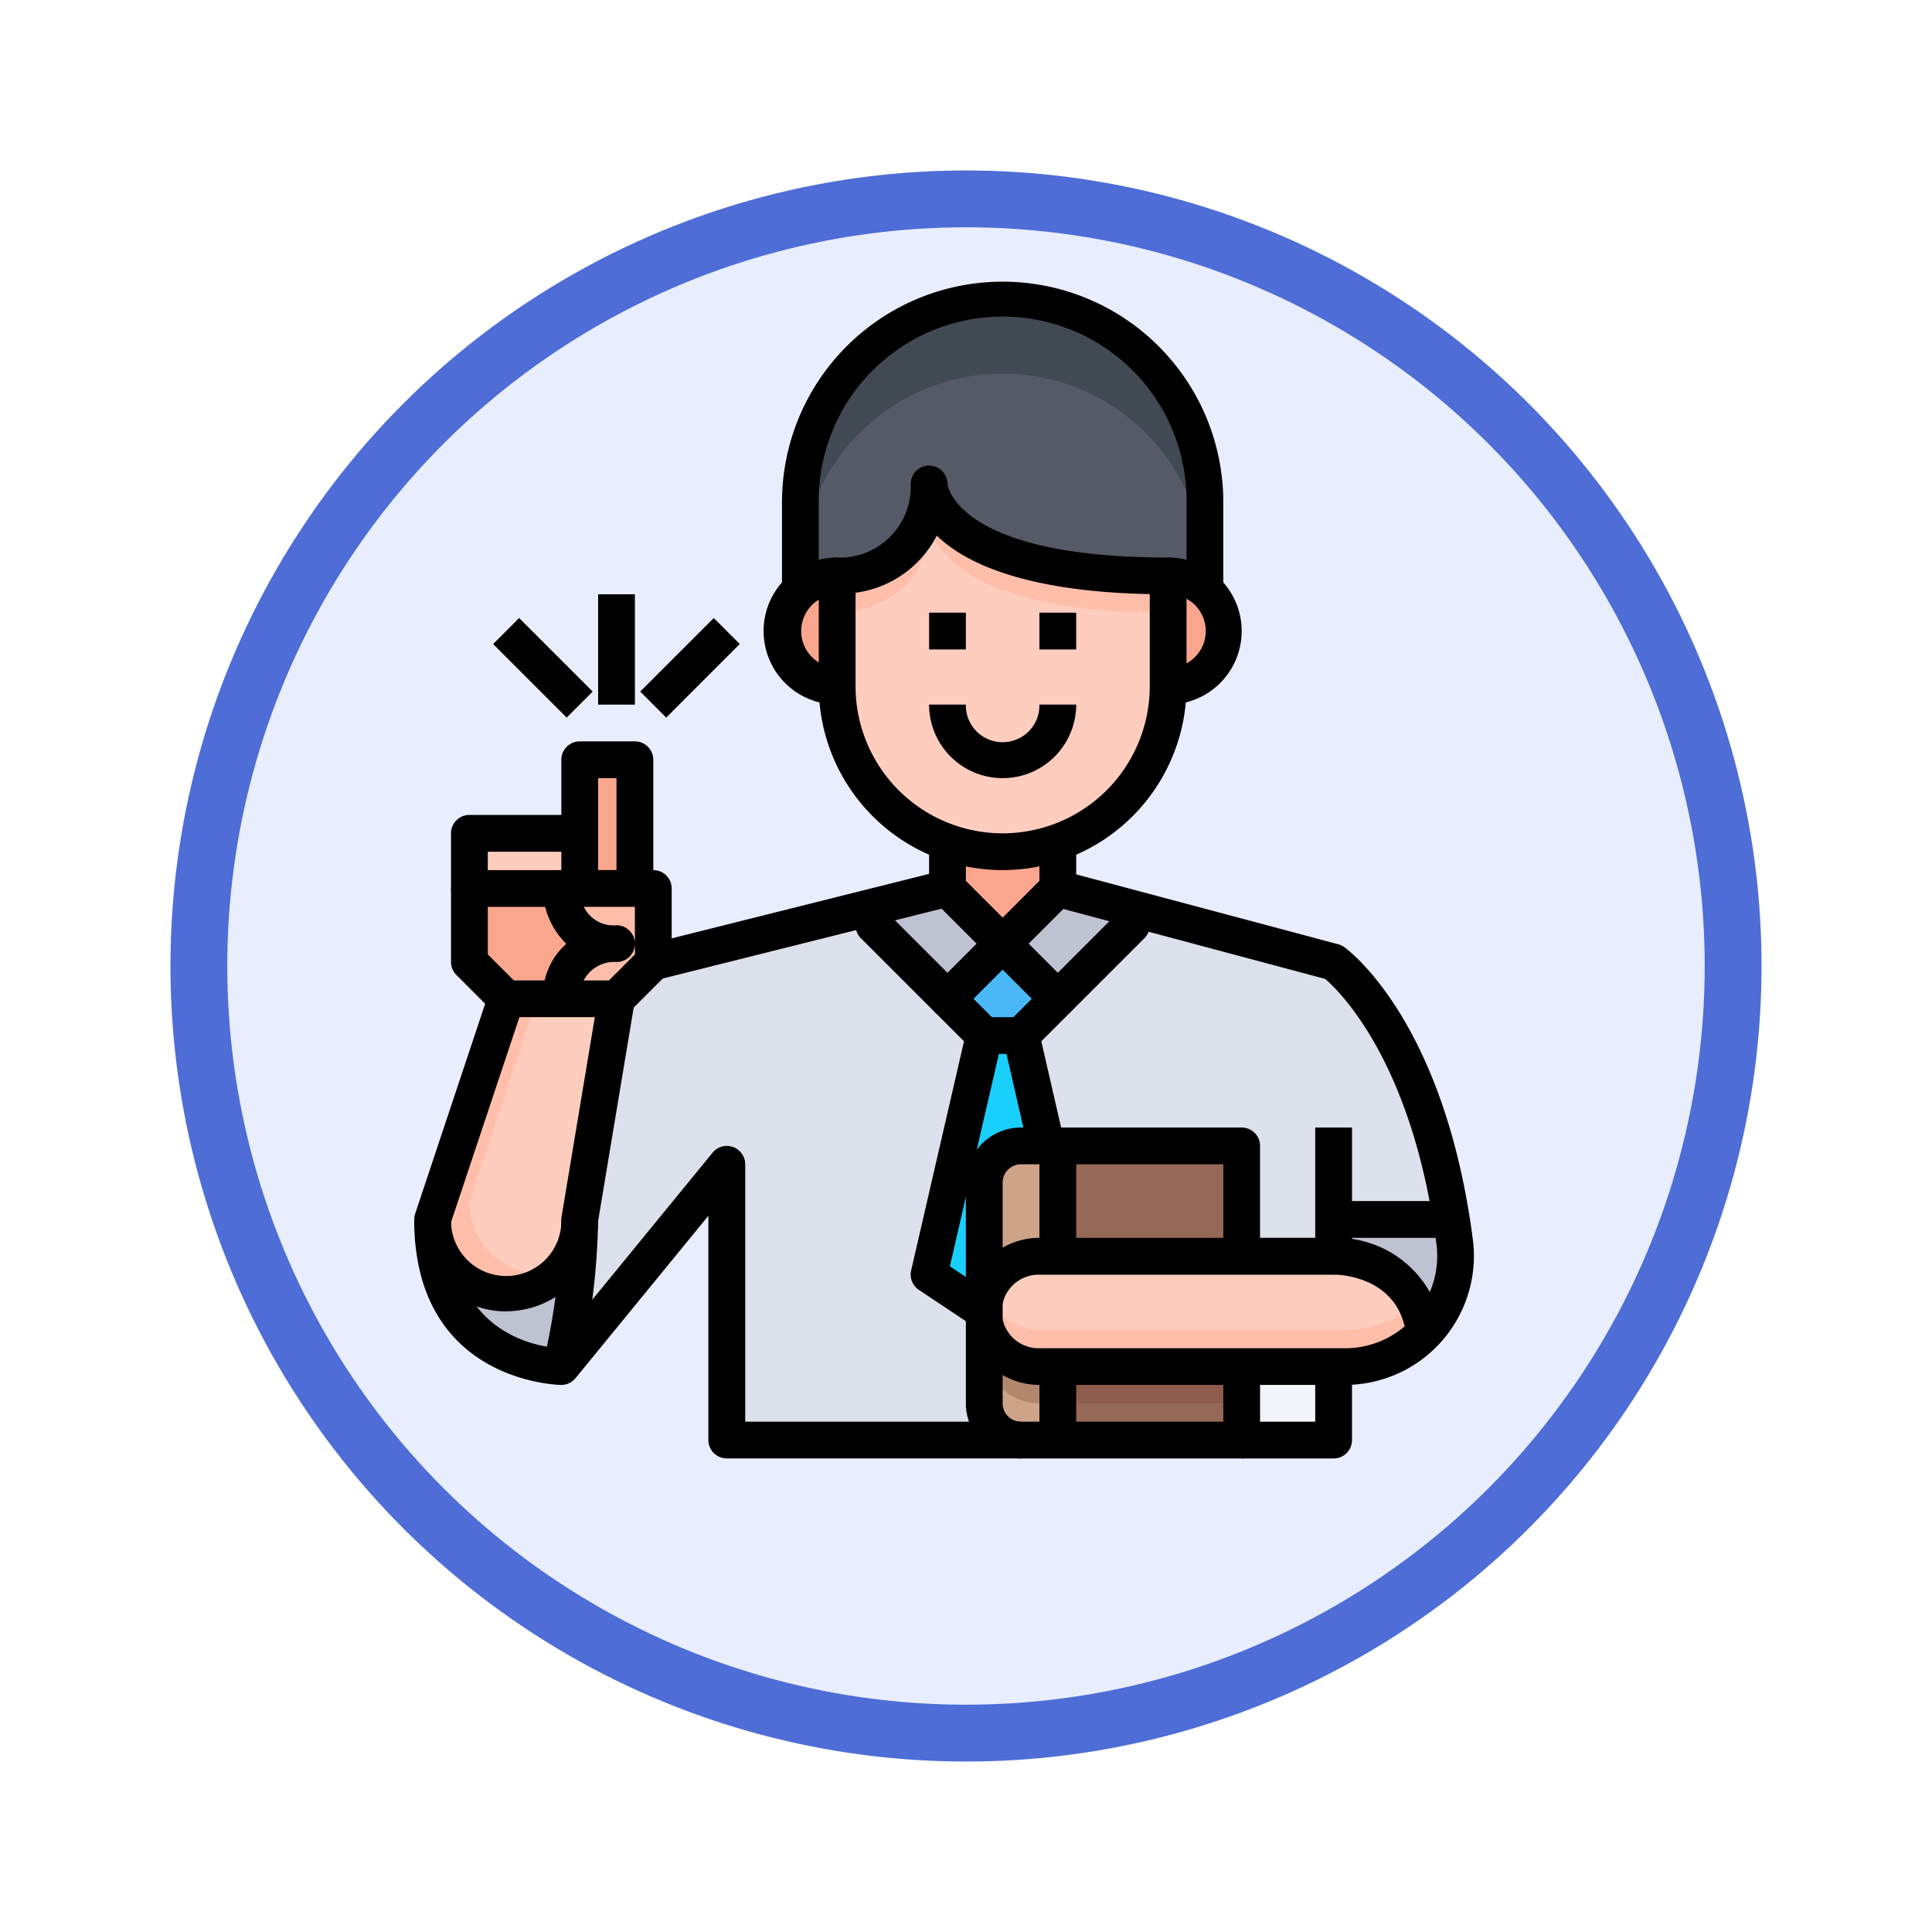 <svg xmlns="http://www.w3.org/2000/svg" xmlns:xlink="http://www.w3.org/1999/xlink" width="102" height="102" viewBox="0 0 102 102">
  <defs>
    <filter id="Elipse_11831" x="0" y="0" width="102" height="102" filterUnits="userSpaceOnUse">
      <feOffset dy="3" input="SourceAlpha"/>
      <feGaussianBlur stdDeviation="3" result="blur"/>
      <feFlood flood-opacity="0.161"/>
      <feComposite operator="in" in2="blur"/>
      <feComposite in="SourceGraphic"/>
    </filter>
  </defs>
  <g id="Grupo_1144346" data-name="Grupo 1144346" transform="translate(-172 -867)">
    <g transform="matrix(1, 0, 0, 1, 172, 867)" filter="url(#Elipse_11831)">
      <g id="Elipse_11831-2" data-name="Elipse 11831" transform="translate(9 6)" fill="#e8eefe" stroke="#4e6dd6" stroke-width="3">
        <circle cx="42" cy="42" r="42" stroke="none"/>
        <circle cx="42" cy="42" r="40.5" fill="none"/>
      </g>
    </g>
    <g id="teacher_4202854_2_" data-name="teacher_4202854 (2)" transform="translate(190.87 881.872)">
      <path id="Trazado_980852" data-name="Trazado 980852" d="M45.357,11.678v4.63a2.878,2.878,0,0,0-1.942-.747c-12.62,0-12.62-4.854-12.62-4.854,0,4.854-4.854,4.854-4.854,4.854A2.878,2.878,0,0,0,24,16.309v-4.63a10.678,10.678,0,0,1,21.357,0Z" transform="translate(-0.614 -0.029)" fill="#555a66"/>
      <path id="Trazado_980853" data-name="Trazado 980853" d="M34.678,1A10.672,10.672,0,0,0,24,11.678v3.883a10.678,10.678,0,0,1,21.357,0V11.678A10.672,10.672,0,0,0,34.678,1Z" transform="translate(-0.614 -0.029)" fill="#414952"/>
      <path id="Trazado_980854" data-name="Trazado 980854" d="M36.912,58.912h.971V62.8H35.942A1.947,1.947,0,0,1,34,60.854V56a2.912,2.912,0,0,0,2.912,2.912Z" transform="translate(-0.907 -1.638)" fill="#cfa388"/>
      <path id="Trazado_980855" data-name="Trazado 980855" d="M36.912,58.912A2.912,2.912,0,0,1,34,56v1.942a2.912,2.912,0,0,0,2.912,2.912h.971V58.912Z" transform="translate(-0.907 -1.638)" fill="#b2876d"/>
      <path id="Trazado_980856" data-name="Trazado 980856" d="M37.883,47v5.825h-.971A2.912,2.912,0,0,0,34,55.737v-6.8A1.947,1.947,0,0,1,35.942,47Z" transform="translate(-0.907 -1.375)" fill="#cfa388"/>
      <path id="Trazado_980857" data-name="Trazado 980857" d="M47.708,59v3.883H38V59h9.708Z" transform="translate(-1.024 -1.726)" fill="#966857"/>
      <path id="Trazado_980858" data-name="Trazado 980858" d="M47.708,59v1.942H38V59h9.708Z" transform="translate(-1.024 -1.726)" fill="#8d5c4d"/>
      <path id="Trazado_980859" data-name="Trazado 980859" d="M47.708,47v5.825H38V47Z" transform="translate(-1.024 -1.375)" fill="#966857"/>
      <path id="Trazado_980860" data-name="Trazado 980860" d="M34.8,35.912l-2.912,2.912L28,34.942v-.971L31.883,33Z" transform="translate(-0.731 -0.965)" fill="#bec3d2"/>
      <path id="Trazado_980861" data-name="Trazado 980861" d="M41.8,34.039v.9l-3.883,3.883L35,35.912,37.912,33Z" transform="translate(-0.936 -0.965)" fill="#bec3d2"/>
      <path id="Trazado_980862" data-name="Trazado 980862" d="M37.825,38.912l-1.942,1.942H33.942L32,38.912,34.912,36Z" transform="translate(-0.848 -1.053)" fill="#4ab8f7"/>
      <path id="Trazado_980863" data-name="Trazado 980863" d="M35.854,41l1.34,5.825h-1.34a1.947,1.947,0,0,0-1.942,1.942v6.8L31,53.62,33.912,41Z" transform="translate(-0.819 -1.199)" fill="#19cffc"/>
      <path id="Trazado_980864" data-name="Trazado 980864" d="M11.766,51a36.368,36.368,0,0,1-.971,7.766S4,58.766,4,51a3.883,3.883,0,0,0,7.766,0Z" transform="translate(-0.029 -1.492)" fill="#bec3d2"/>
      <path id="Trazado_980865" data-name="Trazado 980865" d="M53,51h6.223c.058.379.116.767.165,1.165A5.789,5.789,0,0,1,57.8,56.98c-.5-4.038-4.8-4.038-4.8-4.038Z" transform="translate(-1.462 -1.492)" fill="#bec3d2"/>
      <path id="Trazado_980866" data-name="Trazado 980866" d="M48,59h4.854v3.883H48Z" transform="translate(-1.316 -1.726)" fill="#f2f6fc"/>
      <path id="Trazado_980867" data-name="Trazado 980867" d="M35.269,62.152H19.737V47.591L11,58.269a36.368,36.368,0,0,0,.971-7.766l1.942-11.649,1.942-1.942L27.5,34v.971l3.883,3.883L33.327,40.8l-2.912,12.62,2.912,1.942V60.21A1.947,1.947,0,0,0,35.269,62.152Z" transform="translate(-0.234 -0.994)" fill="#dce1eb"/>
      <path id="Trazado_980868" data-name="Trazado 980868" d="M52.5,50.5v1.942H47.649V46.622H37.34L36,40.8l1.942-1.942,3.883-3.883v-.9L52.5,36.914S57.094,40.2,58.725,50.5Z" transform="translate(-0.965 -0.996)" fill="#dce1eb"/>
      <path id="Trazado_980869" data-name="Trazado 980869" d="M14.912,26v6.8H12V26Z" transform="translate(-0.263 -0.76)" fill="#faa68e"/>
      <path id="Trazado_980870" data-name="Trazado 980870" d="M6,30h5.825v2.912H6Z" transform="translate(-0.088 -0.877)" fill="#ffcdbe"/>
      <path id="Trazado_980871" data-name="Trazado 980871" d="M13.766,35.912a2.852,2.852,0,0,0-2.912,2.912H7.942L6,36.883V33h4.854a2.852,2.852,0,0,0,2.912,2.912Z" transform="translate(-0.088 -0.965)" fill="#faa68e"/>
      <path id="Trazado_980872" data-name="Trazado 980872" d="M15.854,33v3.883l-1.942,1.942H11a2.852,2.852,0,0,1,2.912-2.912A2.852,2.852,0,0,1,11,33Z" transform="translate(-0.234 -0.965)" fill="#ffbeaa"/>
      <path id="Trazado_980873" data-name="Trazado 980873" d="M13.708,39,11.766,50.649a3.883,3.883,0,0,1-7.766,0L7.883,39Z" transform="translate(-0.029 -1.141)" fill="#ffcdbe"/>
      <path id="Trazado_980874" data-name="Trazado 980874" d="M9.825,53.561a3.883,3.883,0,0,1-3.883-3.883L9.5,39H7.883L4,50.649a3.871,3.871,0,0,0,6.512,2.843,3.918,3.918,0,0,1-.687.069Z" transform="translate(-0.029 -1.141)" fill="#ffbeaa"/>
      <path id="Trazado_980875" data-name="Trazado 980875" d="M52.444,53s4.291,0,4.8,4.038a5.756,5.756,0,0,1-4.184,1.786H36.912a2.912,2.912,0,1,1,0-5.825Z" transform="translate(-0.907 -1.55)" fill="#ffcdbe"/>
      <path id="Trazado_980876" data-name="Trazado 980876" d="M53.056,56.942H36.913A2.876,2.876,0,0,1,34.179,55a2.9,2.9,0,0,0,2.734,3.883H53.056A5.756,5.756,0,0,0,57.24,57.1a4.741,4.741,0,0,0-.448-1.522,5.747,5.747,0,0,1-3.735,1.367Z" transform="translate(-0.907 -1.609)" fill="#ffbeaa"/>
      <g id="Grupo_1144345" data-name="Grupo 1144345" transform="translate(22.415 15.532)">
        <path id="Trazado_980877" data-name="Trazado 980877" d="M37.825,30.48v2.446l-2.912,2.912L32,32.926V30.48a8.653,8.653,0,0,0,5.825,0Z" transform="translate(-23.263 -16.423)" fill="#faa68e"/>
        <path id="Trazado_980878" data-name="Trazado 980878" d="M23.971,16.747A2.878,2.878,0,0,1,25.912,16v5.825A2.912,2.912,0,0,1,23,18.912,2.854,2.854,0,0,1,23.971,16.747Z" transform="translate(-23 -16)" fill="#faa68e"/>
        <path id="Trazado_980879" data-name="Trazado 980879" d="M44,16a2.912,2.912,0,0,1,0,5.825Z" transform="translate(-23.614 -16)" fill="#faa68e"/>
      </g>
      <path id="Trazado_980880" data-name="Trazado 980880" d="M43.474,15.854v5.825a8.737,8.737,0,0,1-17.474,0V15.854s4.854,0,4.854-4.854C30.854,11,30.854,15.854,43.474,15.854Z" transform="translate(-0.673 -0.322)" fill="#ffcdbe"/>
      <path id="Trazado_980881" data-name="Trazado 980881" d="M30.854,11c0,4.854-4.854,4.854-4.854,4.854V17.8s4.854,0,4.854-4.854c0,0,0,4.854,12.62,4.854V15.854C30.854,15.854,30.854,11,30.854,11Z" transform="translate(-0.673 -0.322)" fill="#ffbeaa"/>
      <path id="Trazado_980882" data-name="Trazado 980882" d="M34.708,31.357A9.718,9.718,0,0,1,25,21.649V15.825a.971.971,0,0,1,.971-.971,3.737,3.737,0,0,0,3.883-3.883.971.971,0,0,1,1.942,0c0,.008.4,3.883,11.649,3.883a.971.971,0,0,1,.971.971v5.825A9.718,9.718,0,0,1,34.708,31.357ZM26.942,16.713v4.936a7.766,7.766,0,1,0,15.532,0V16.786c-6.586-.134-9.737-1.635-11.244-3.085A5.651,5.651,0,0,1,26.942,16.713Z" transform="translate(-0.643 -0.292)"/>
      <path id="Trazado_980883" data-name="Trazado 980883" d="M44,22.766V20.825a1.942,1.942,0,1,0,0-3.883V15a3.883,3.883,0,1,1,0,7.766Z" transform="translate(-1.199 -0.439)"/>
      <path id="Trazado_980884" data-name="Trazado 980884" d="M25.883,22.766a3.883,3.883,0,1,1,0-7.766v1.942a1.942,1.942,0,0,0,0,3.883Z" transform="translate(-0.556 -0.439)"/>
      <path id="Trazado_980885" data-name="Trazado 980885" d="M46.3,16.5H44.357V11.649a9.708,9.708,0,1,0-19.415,0V16.5H23V11.649a11.649,11.649,0,1,1,23.3,0Z" transform="translate(-0.585)"/>
      <path id="Trazado_980886" data-name="Trazado 980886" d="M34.883,26.883A3.883,3.883,0,0,1,31,23h1.942a1.942,1.942,0,1,0,3.883,0h1.942A3.883,3.883,0,0,1,34.883,26.883Z" transform="translate(-0.819 -0.673)"/>
      <path id="Trazado_980887" data-name="Trazado 980887" d="M31,18h1.942v1.942H31Z" transform="translate(-0.819 -0.526)"/>
      <path id="Trazado_980888" data-name="Trazado 980888" d="M37,18h1.942v1.942H37Z" transform="translate(-0.994 -0.526)"/>
      <path id="Trazado_980889" data-name="Trazado 980889" d="M34.883,36.8a.971.971,0,0,1-.686-.284L31.284,33.6A.971.971,0,0,1,31,32.912V30h1.942v2.51l1.942,1.942,1.942-1.942V30h1.942v2.912a.971.971,0,0,1-.284.686l-2.912,2.912A.971.971,0,0,1,34.883,36.8Z" transform="translate(-0.819 -0.877)"/>
      <path id="Trazado_980890" data-name="Trazado 980890" d="M53.03,59.182H36.883a3.883,3.883,0,1,1,0-7.766H51.444V45.592h1.942v6.8a.971.971,0,0,1-.971.971H36.883a1.942,1.942,0,1,0,0,3.883H53.03a4.841,4.841,0,0,0,3.639-1.65,4.891,4.891,0,0,0,1.174-3.859c-1.253-9.619-5.136-13.36-5.876-13.991L37.6,33.909l.5-1.875,14.561,3.883a.971.971,0,0,1,.314.148c.216.154,5.288,3.9,6.788,15.417a6.809,6.809,0,0,1-6.734,7.7Z" transform="translate(-0.877 -0.937)"/>
      <path id="Trazado_980891" data-name="Trazado 980891" d="M47.561,63.474H35.912A2.912,2.912,0,0,1,33,60.561V48.912A2.912,2.912,0,0,1,35.912,46H47.561a.971.971,0,0,1,.971.971V52.8H46.591V47.942H35.912a.971.971,0,0,0-.971.971V60.561a.971.971,0,0,0,.971.971H46.591V58.62h1.942V62.5A.971.971,0,0,1,47.561,63.474Z" transform="translate(-0.877 -1.345)"/>
      <path id="Trazado_980892" data-name="Trazado 980892" d="M37,47h1.942v5.825H37Z" transform="translate(-0.994 -1.375)"/>
      <path id="Trazado_980893" data-name="Trazado 980893" d="M37,59h1.942v3.883H37Z" transform="translate(-0.994 -1.726)"/>
      <path id="Trazado_980894" data-name="Trazado 980894" d="M52.854,63.854H48V61.912h3.883V59h1.942v3.883A.971.971,0,0,1,52.854,63.854Z" transform="translate(-1.316 -1.726)"/>
      <path id="Trazado_980895" data-name="Trazado 980895" d="M7.854,55.474A4.86,4.86,0,0,1,3,50.62a.971.971,0,0,1,.05-.307L6.933,38.664A.971.971,0,0,1,7.854,38h5.825a.971.971,0,0,1,.957,1.131L12.708,50.7a4.859,4.859,0,0,1-4.854,4.769ZM4.942,50.766a2.913,2.913,0,1,0,5.825-.147.892.892,0,0,1,.014-.16l1.752-10.518H8.552Z" transform="translate(0 -1.111)"/>
      <path id="Trazado_980896" data-name="Trazado 980896" d="M14.569,39.482,13.2,38.109l1.657-1.657v-.569a.971.971,0,0,1-.971.971A1.827,1.827,0,0,0,11.941,38.8H10a3.68,3.68,0,0,1,1.233-2.907A4.1,4.1,0,0,1,10,32.971.971.971,0,0,1,10.971,32h4.854a.971.971,0,0,1,.971.971v3.883a.971.971,0,0,1-.284.686Zm-2.41-5.54a1.735,1.735,0,0,0,1.724.971.971.971,0,0,1,.971.971V33.942Z" transform="translate(-0.205 -0.936)"/>
      <path id="Trazado_980897" data-name="Trazado 980897" d="M15.854,32.766H13.912V26.942h-.971v5.825H11v-6.8A.971.971,0,0,1,11.971,25h2.912a.971.971,0,0,1,.971.971Z" transform="translate(-0.234 -0.731)"/>
      <path id="Trazado_980898" data-name="Trazado 980898" d="M10.825,33.854H5.971A.971.971,0,0,1,5,32.883V29.971A.971.971,0,0,1,5.971,29H11.8v1.942H6.942v.971h3.883Z" transform="translate(-0.058 -0.848)"/>
      <path id="Trazado_980899" data-name="Trazado 980899" d="M7.226,39.511,5.284,37.569A.971.971,0,0,1,5,36.883V33H6.942v3.481L8.6,38.138Z" transform="translate(-0.058 -0.965)"/>
      <path id="Trazado_980900" data-name="Trazado 980900" d="M56.833,57.129c-.383-3.069-3.485-3.188-3.833-3.188V52a5.648,5.648,0,0,1,5.759,4.889Z" transform="translate(-1.462 -1.521)"/>
      <path id="Trazado_980901" data-name="Trazado 980901" d="M53,50h6.8v1.942H53Z" transform="translate(-1.462 -1.462)"/>
      <path id="Trazado_980902" data-name="Trazado 980902" d="M0,0H16.01V1.942H0Z" transform="translate(15.395 34.968) rotate(-14.064)"/>
      <path id="Trazado_980903" data-name="Trazado 980903" d="M35.035,63.5H19.5a.971.971,0,0,1-.971-.971V50.689l-7.015,8.574a.971.971,0,0,1-.751.357c-.078,0-7.766-.1-7.766-8.737H4.942c0,5.66,4.026,6.606,5.391,6.764l8.419-10.29a.971.971,0,0,1,1.722.614V61.561H35.035Z" transform="translate(0 -1.375)"/>
      <path id="Trazado_980904" data-name="Trazado 980904" d="M11.913,59,10.03,58.53A35.71,35.71,0,0,0,10.972,51h1.942a37.04,37.04,0,0,1-1,8Z" transform="translate(-0.206 -1.492)"/>
      <path id="Trazado_980905" data-name="Trazado 980905" d="M37.678,39.825a.971.971,0,0,1-.686-.284l-2.226-2.226L32.54,39.54a.971.971,0,0,1-1.373,0l-3.883-3.883A.971.971,0,0,1,27,34.971V34h1.942v.569l2.912,2.912,2.226-2.226a.971.971,0,0,1,1.373,0l2.226,2.226,2.912-2.912V34h1.942v.971a.971.971,0,0,1-.284.686L38.365,39.54A.971.971,0,0,1,37.678,39.825Z" transform="translate(-0.702 -0.994)"/>
      <path id="Trazado_980906" data-name="Trazado 980906" d="M35.862,41.892H33.921a.971.971,0,0,1-.686-.284l-1.942-1.942,1.373-1.373,1.657,1.657H35.46l1.657-1.657,1.373,1.373-1.942,1.942a.971.971,0,0,1-.686.284Z" transform="translate(-0.827 -1.12)"/>
      <path id="Trazado_980907" data-name="Trazado 980907" d="M33.344,56.362l-2.912-1.942a.971.971,0,0,1-.408-1.026l2.912-12.62,1.893.437L32.068,53.177l2.354,1.57Z" transform="translate(-0.79 -1.193)"/>
      <path id="Trazado_980908" data-name="Trazado 980908" d="M0,0H1.942V5.977H0Z" transform="translate(34.099 40.041) rotate(-12.939)"/>
      <path id="Trazado_980909" data-name="Trazado 980909" d="M13,17h1.942v5.825H13Z" transform="translate(-0.292 -0.497)"/>
      <path id="Trazado_980910" data-name="Trazado 980910" d="M0,0H5.492V1.942H0Z" transform="translate(14.93 21.64) rotate(-45)"/>
      <path id="Trazado_980911" data-name="Trazado 980911" d="M0,0H1.942V5.492H0Z" transform="translate(7.165 19.13) rotate(-45)"/>
    </g>
  </g>
</svg>

